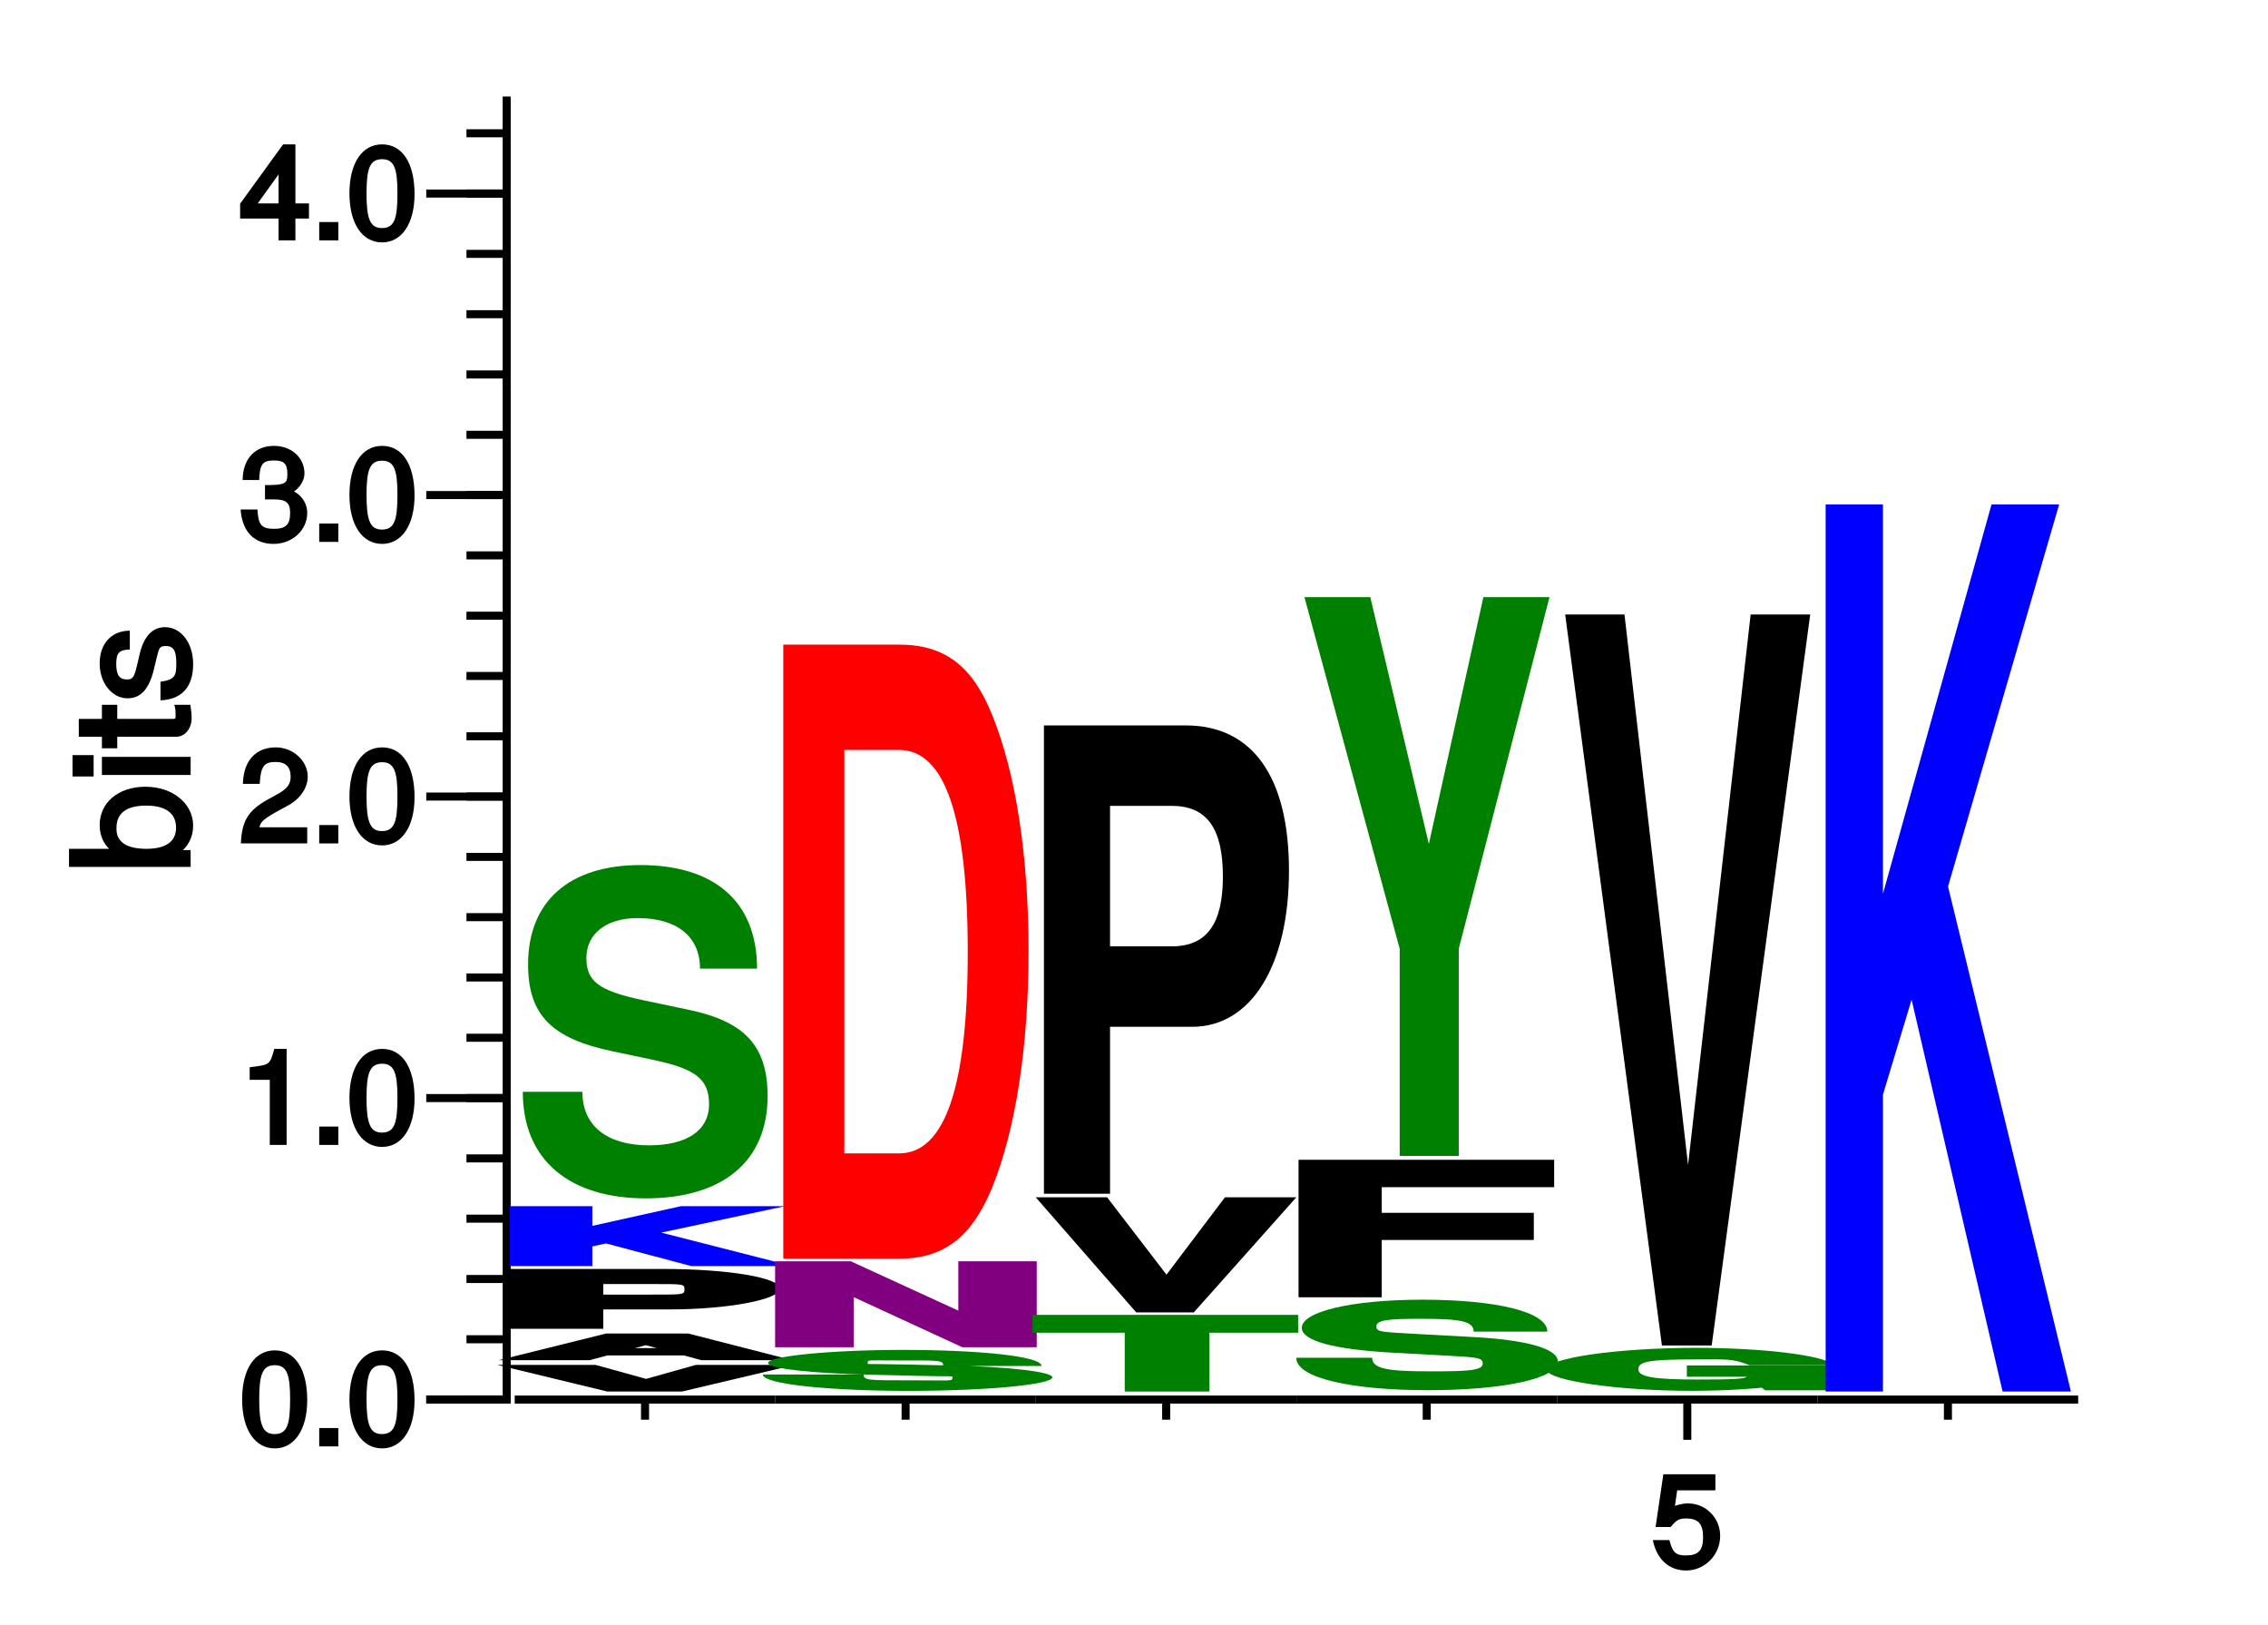 <?xml version="1.0" encoding="UTF-8"?>
<svg xmlns="http://www.w3.org/2000/svg" xmlns:xlink="http://www.w3.org/1999/xlink" width="141pt" height="101pt" viewBox="0 0 141 101" version="1.1">
<defs>
<g>
<symbol overflow="visible" id="glyph0-0">
<path style="stroke:none;" d=""/>
</symbol>
<symbol overflow="visible" id="glyph0-1">
<path style="stroke:none;" d="M 4.219 -2.875 C 4.219 -4.844 3.438 -5.969 2.203 -5.969 C 0.969 -5.969 0.172 -4.828 0.172 -2.922 C 0.172 -1.016 0.984 0.125 2.203 0.125 C 3.406 0.125 4.219 -1.016 4.219 -2.875 Z M 3.156 -2.938 C 3.156 -1.344 2.969 -0.766 2.188 -0.766 C 1.438 -0.766 1.234 -1.375 1.234 -2.922 C 1.234 -4.469 1.438 -5.047 2.203 -5.047 C 2.953 -5.047 3.156 -4.469 3.156 -2.938 Z M 3.156 -2.938 "/>
</symbol>
<symbol overflow="visible" id="glyph0-2">
<path style="stroke:none;" d="M 1.703 -0.156 L 1.703 -1.141 L 0.516 -1.141 L 0.516 0 L 1.703 0 Z M 1.703 -0.156 "/>
</symbol>
<symbol overflow="visible" id="glyph0-3">
<path style="stroke:none;" d="M 2.938 -0.156 L 2.938 -5.969 L 2.172 -5.969 C 1.891 -4.969 1.906 -4.984 0.641 -4.828 L 0.641 -4.047 L 1.891 -4.047 L 1.891 0 L 2.938 0 Z M 2.938 -0.156 "/>
</symbol>
<symbol overflow="visible" id="glyph0-4">
<path style="stroke:none;" d="M 4.25 -4.156 C 4.25 -5.125 3.344 -5.969 2.266 -5.969 C 1.109 -5.969 0.266 -5.25 0.219 -3.703 L 1.266 -3.703 C 1.328 -4.812 1.547 -5.062 2.25 -5.062 C 2.891 -5.062 3.188 -4.75 3.188 -4.141 C 3.188 -3.703 2.984 -3.422 2.484 -3.125 L 1.75 -2.719 C 0.562 -2.047 0.156 -1.422 0.094 0 L 4.219 0 L 4.219 -1 L 1.25 -1 C 1.297 -1.312 1.5 -1.5 2.203 -1.906 L 3 -2.344 C 3.797 -2.766 4.25 -3.469 4.25 -4.156 Z M 4.25 -4.156 "/>
</symbol>
<symbol overflow="visible" id="glyph0-5">
<path style="stroke:none;" d="M 4.219 -1.797 C 4.219 -2.484 3.766 -3.047 3.094 -3.266 L 3.094 -2.969 C 3.609 -3.172 4.047 -3.703 4.047 -4.266 C 4.047 -5.234 3.234 -5.969 2.156 -5.969 C 1.016 -5.969 0.219 -5.219 0.203 -3.844 L 1.234 -3.844 C 1.266 -4.828 1.438 -5.062 2.156 -5.062 C 2.781 -5.062 2.984 -4.844 2.984 -4.234 C 2.984 -3.625 2.891 -3.531 1.594 -3.531 L 1.594 -2.641 L 2.156 -2.641 C 2.922 -2.641 3.156 -2.422 3.156 -1.797 C 3.156 -1.078 2.891 -0.812 2.156 -0.812 C 1.391 -0.812 1.172 -1.047 1.125 -2.016 L 0.078 -2.016 C 0.172 -0.594 0.969 0.125 2.125 0.125 C 3.297 0.125 4.219 -0.734 4.219 -1.797 Z M 4.219 -1.797 "/>
</symbol>
<symbol overflow="visible" id="glyph0-6">
<path style="stroke:none;" d="M 4.328 -1.516 L 4.328 -2.297 L 3.484 -2.297 L 3.484 -5.969 L 2.719 -5.969 L 0.047 -2.281 L 0.047 -1.359 L 2.438 -1.359 L 2.438 0 L 3.484 0 L 3.484 -1.359 L 4.328 -1.359 Z M 2.609 -2.297 L 1.141 -2.297 L 2.734 -4.516 L 2.438 -4.625 L 2.438 -2.297 Z M 2.609 -2.297 "/>
</symbol>
<symbol overflow="visible" id="glyph0-7">
<path style="stroke:none;" d="M 4.266 -2.031 C 4.266 -3.156 3.359 -4.047 2.266 -4.047 C 1.875 -4.047 1.438 -3.891 1.453 -3.891 L 1.594 -4.859 L 3.969 -4.859 L 3.969 -5.859 L 0.734 -5.859 L 0.25 -2.578 L 1.188 -2.578 C 1.547 -3.016 1.703 -3.109 2.141 -3.109 C 2.906 -3.109 3.203 -2.781 3.203 -1.938 C 3.203 -1.125 2.906 -0.812 2.141 -0.812 C 1.531 -0.812 1.312 -0.969 1.109 -1.766 L 0.078 -1.766 C 0.344 -0.484 1.156 0.125 2.156 0.125 C 3.297 0.125 4.266 -0.828 4.266 -2.031 Z M 4.266 -2.031 "/>
</symbol>
<symbol overflow="visible" id="glyph1-0">
<path style="stroke:none;" d=""/>
</symbol>
<symbol overflow="visible" id="glyph1-1">
<path style="stroke:none;" d="M -2.812 -5.375 C -4.516 -5.375 -5.656 -4.375 -5.656 -2.984 C -5.656 -2.266 -5.344 -1.656 -4.766 -1.266 L -4.656 -1.516 L -7.562 -1.516 L -7.562 -0.391 L 0 -0.391 L 0 -1.438 L -0.875 -1.438 L -0.797 -1.188 C -0.188 -1.578 0.156 -2.219 0.156 -2.953 C 0.156 -4.328 -1.109 -5.375 -2.812 -5.375 Z M -2.766 -4.203 C -1.562 -4.203 -0.906 -3.734 -0.906 -2.828 C -0.906 -1.953 -1.562 -1.516 -2.75 -1.516 C -3.984 -1.516 -4.656 -1.953 -4.609 -2.828 C -4.609 -3.766 -3.938 -4.203 -2.766 -4.203 Z M -2.766 -4.203 "/>
</symbol>
<symbol overflow="visible" id="glyph1-2">
<path style="stroke:none;" d="M -0.125 -1.672 L -5.516 -1.672 L -5.516 -0.547 L 0 -0.547 L 0 -1.672 Z M -6.156 -1.781 L -7.344 -1.781 L -7.344 -0.453 L -6.031 -0.453 L -6.031 -1.781 Z M -6.156 -1.781 "/>
</symbol>
<symbol overflow="visible" id="glyph1-3">
<path style="stroke:none;" d="M -0.125 -2.688 L -1.016 -2.688 C -0.938 -2.438 -0.938 -2.297 -0.938 -2.141 C -0.938 -1.781 -0.891 -1.812 -1.266 -1.812 L -4.562 -1.812 L -4.562 -2.688 L -5.516 -2.688 L -5.516 -1.812 L -6.953 -1.812 L -6.953 -0.703 L -5.516 -0.703 L -5.516 0.016 L -4.562 0.016 L -4.562 -0.703 L -0.891 -0.703 C -0.359 -0.703 0.062 -1.203 0.062 -1.859 C 0.062 -2.062 0.047 -2.266 -0.016 -2.688 Z M -0.125 -2.688 "/>
</symbol>
<symbol overflow="visible" id="glyph1-4">
<path style="stroke:none;" d="M -1.594 -4.734 C -2.375 -4.734 -2.906 -4.156 -3.156 -3.109 L -3.344 -2.312 C -3.516 -1.625 -3.594 -1.484 -3.953 -1.484 C -4.438 -1.484 -4.625 -1.766 -4.625 -2.453 C -4.625 -3.125 -4.453 -3.328 -3.781 -3.344 L -3.781 -4.516 C -4.938 -4.516 -5.656 -3.688 -5.656 -2.484 C -5.656 -1.266 -4.891 -0.312 -3.922 -0.312 C -3.094 -0.312 -2.578 -0.891 -2.281 -2.125 L -2.094 -2.906 C -1.953 -3.484 -1.906 -3.562 -1.531 -3.562 C -1.047 -3.562 -0.891 -3.234 -0.891 -2.5 C -0.891 -1.75 -0.938 -1.469 -1.875 -1.344 L -1.875 -0.188 C -0.516 -0.234 0.156 -1.062 0.156 -2.438 C 0.156 -3.75 -0.594 -4.734 -1.594 -4.734 Z M -1.594 -4.734 "/>
</symbol>
<symbol overflow="visible" id="glyph2-0">
<path style="stroke:none;" d=""/>
</symbol>
<symbol overflow="visible" id="glyph2-1">
<path style="stroke:none;" d="M 15.875 -1.656 L 11.344 -1.656 L 7.062 -0.453 L 9.453 -0.453 L 5.109 -1.656 L -1 -1.656 L 5.844 0 L 10.484 0 L 17.484 -1.656 Z M 15.875 -1.656 "/>
</symbol>
<symbol overflow="visible" id="glyph3-0">
<path style="stroke:none;" d=""/>
</symbol>
<symbol overflow="visible" id="glyph3-1">
<path style="stroke:none;" d="M 16.969 -0.094 L 10.875 -1.656 L 5.766 -1.656 L -0.906 0 L 4.75 0 L 5.859 -0.297 L 10.594 -0.297 L 11.688 0 L 17.359 0 Z M 10.391 -0.75 L 7.547 -0.75 L 9.328 -1.219 L 7.141 -1.219 L 8.922 -0.75 Z M 10.391 -0.75 "/>
</symbol>
<symbol overflow="visible" id="glyph4-0">
<path style="stroke:none;" d=""/>
</symbol>
<symbol overflow="visible" id="glyph4-1">
<path style="stroke:none;" d="M 18.031 -2.5 C 18.031 -3.172 14.844 -3.719 10.734 -3.719 L 1.109 -3.719 L 1.109 0 L 7.047 0 L 7.047 -1.203 L 11.141 -1.203 C 14.766 -1.203 18.031 -1.812 18.031 -2.5 Z M 12.094 -2.453 C 12.094 -2.109 12.031 -2.125 9.875 -2.125 L 7.047 -2.125 L 7.047 -2.781 L 9.875 -2.781 C 12.031 -2.781 12.094 -2.797 12.094 -2.453 Z M 12.094 -2.453 "/>
</symbol>
<symbol overflow="visible" id="glyph5-0">
<path style="stroke:none;" d=""/>
</symbol>
<symbol overflow="visible" id="glyph5-1">
<path style="stroke:none;" d="M 17.312 -0.297 L 10.328 -2.078 L 18.016 -3.719 L 11.547 -3.719 L 4.656 -2.188 L 6.047 -2.062 L 6.047 -3.719 L 0.906 -3.719 L 0.906 0 L 6.047 0 L 6.047 -1.219 L 6.891 -1.406 L 12.188 0 L 18.5 0 Z M 17.312 -0.297 "/>
</symbol>
<symbol overflow="visible" id="glyph6-0">
<path style="stroke:none;" d=""/>
</symbol>
<symbol overflow="visible" id="glyph6-1">
<path style="stroke:none;" d="M 16.031 -6.031 C 16.031 -9.188 14.562 -10.672 11.141 -11.391 L 8.25 -12 C 5.547 -12.578 4.766 -13.156 4.766 -14.609 C 4.766 -16.125 6 -17.094 7.953 -17.094 C 10.359 -17.094 11.828 -15.984 11.828 -13.953 L 15.375 -13.953 C 15.375 -18.188 12.641 -20.391 8.125 -20.391 C 3.703 -20.391 1.141 -18.141 1.141 -14.219 C 1.141 -11.094 2.578 -9.625 6.328 -8.828 L 8.922 -8.281 C 11.453 -7.734 12.391 -7.156 12.391 -5.531 C 12.391 -3.859 10.969 -2.969 8.656 -2.969 C 6.078 -2.969 4.516 -4.156 4.516 -6.297 L 0.812 -6.297 C 0.812 -2.016 3.75 0.328 8.453 0.328 C 13.219 0.328 16.031 -1.953 16.031 -6.031 Z M 16.031 -6.031 "/>
</symbol>
<symbol overflow="visible" id="glyph7-0">
<path style="stroke:none;" d=""/>
</symbol>
<symbol overflow="visible" id="glyph7-1">
<path style="stroke:none;" d="M 17.562 -0.812 C 17.562 -1.156 14.828 -1.469 11.344 -1.547 L 8.406 -1.609 C 5.656 -1.672 6.094 -1.578 6.094 -1.75 C 6.094 -1.906 6.109 -1.859 8.094 -1.859 C 10.547 -1.859 10.781 -1.891 10.781 -1.516 L 16.891 -1.516 C 16.891 -2.141 12.875 -2.516 8.281 -2.516 C 3.766 -2.516 -0.109 -2.125 -0.109 -1.703 C -0.109 -1.359 2.625 -1.047 6.453 -0.969 L 9.078 -0.906 C 11.656 -0.844 11.344 -0.938 11.344 -0.75 C 11.344 -0.562 11.172 -0.625 8.828 -0.625 C 6.188 -0.625 5.828 -0.609 5.828 -0.984 L -0.438 -0.984 C -0.438 -0.375 3.812 0.031 8.609 0.031 C 13.469 0.031 17.562 -0.359 17.562 -0.812 Z M 17.562 -0.812 "/>
</symbol>
<symbol overflow="visible" id="glyph8-0">
<path style="stroke:none;" d=""/>
</symbol>
<symbol overflow="visible" id="glyph8-1">
<path style="stroke:none;" d="M 17.5 -0.156 L 17.5 -5.344 L 12.625 -5.344 L 12.625 -1.766 L 13.5 -1.875 L 5.938 -5.344 L 1.234 -5.344 L 1.234 0 L 6.125 0 L 6.125 -3.625 L 5.25 -3.516 L 12.875 0 L 17.5 0 Z M 17.5 -0.156 "/>
</symbol>
<symbol overflow="visible" id="glyph9-0">
<path style="stroke:none;" d=""/>
</symbol>
<symbol overflow="visible" id="glyph9-1">
<path style="stroke:none;" d="M 17.188 -19.109 C 17.188 -24.969 16.406 -30.156 14.938 -33.766 C 13.703 -36.859 11.969 -38.172 9.141 -38.172 L 1.938 -38.172 L 1.938 0 L 9.141 0 C 11.938 0 13.672 -1.359 14.938 -4.453 C 16.375 -8.016 17.188 -13.188 17.188 -19.109 Z M 13.406 -19.062 C 13.406 -10.688 11.984 -6.547 9.141 -6.547 L 5.734 -6.547 L 5.734 -31.625 L 9.141 -31.625 C 11.984 -31.625 13.406 -27.484 13.406 -19.062 Z M 13.406 -19.062 "/>
</symbol>
<symbol overflow="visible" id="glyph10-0">
<path style="stroke:none;" d=""/>
</symbol>
<symbol overflow="visible" id="glyph10-1">
<path style="stroke:none;" d="M 16.172 -3.828 L 16.172 -4.766 L -0.344 -4.766 L -0.344 -3.656 L 5.391 -3.656 L 5.391 0 L 10.656 0 L 10.656 -3.656 L 16.172 -3.656 Z M 16.172 -3.828 "/>
</symbol>
<symbol overflow="visible" id="glyph11-0">
<path style="stroke:none;" d=""/>
</symbol>
<symbol overflow="visible" id="glyph11-1">
<path style="stroke:none;" d="M 15.797 -7.156 L 11.844 -7.156 L 7.828 -1.844 L 8.594 -1.844 L 4.516 -7.156 L 0.078 -7.156 L 6.328 0 L 9.906 0 L 16.281 -7.156 Z M 15.797 -7.156 "/>
</symbol>
<symbol overflow="visible" id="glyph12-0">
<path style="stroke:none;" d=""/>
</symbol>
<symbol overflow="visible" id="glyph12-1">
<path style="stroke:none;" d="M 17.312 -20.078 C 17.312 -25.906 15.047 -29.109 10.891 -29.109 L 2.078 -29.109 L 2.078 0 L 6.188 0 L 6.188 -10.375 L 11.297 -10.375 C 14.953 -10.375 17.312 -14.172 17.312 -20.078 Z M 13.203 -19.719 C 13.203 -16.766 12.203 -15.375 10.016 -15.375 L 6.188 -15.375 L 6.188 -24.109 L 10.016 -24.109 C 12.203 -24.109 13.203 -22.719 13.203 -19.719 Z M 13.203 -19.719 "/>
</symbol>
<symbol overflow="visible" id="glyph13-0">
<path style="stroke:none;" d=""/>
</symbol>
<symbol overflow="visible" id="glyph13-1">
<path style="stroke:none;" d="M 16.562 -1.703 C 16.562 -2.516 14.578 -3.062 11.156 -3.234 L 8.266 -3.391 C 5.547 -3.547 5.281 -3.516 5.281 -3.891 C 5.281 -4.281 6.016 -4.359 7.969 -4.359 C 10.375 -4.359 11.328 -4.25 11.328 -3.562 L 15.906 -3.562 C 15.906 -4.812 12.656 -5.547 8.141 -5.547 C 3.703 -5.547 0.641 -4.797 0.641 -3.797 C 0.641 -3 2.594 -2.453 6.344 -2.25 L 8.922 -2.109 C 11.469 -1.969 11.891 -1.984 11.891 -1.578 C 11.891 -1.141 10.984 -1.094 8.672 -1.094 C 6.094 -1.094 5.016 -1.219 5.016 -1.938 L 0.297 -1.938 C 0.297 -0.672 3.75 0.078 8.469 0.078 C 13.234 0.078 16.562 -0.656 16.562 -1.703 Z M 16.562 -1.703 "/>
</symbol>
<symbol overflow="visible" id="glyph14-0">
<path style="stroke:none;" d=""/>
</symbol>
<symbol overflow="visible" id="glyph14-1">
<path style="stroke:none;" d="M 17.703 -6.984 L 17.703 -8.547 L 1.812 -8.547 L 1.812 0 L 6.984 0 L 6.984 -3.562 L 16.438 -3.562 L 16.438 -5.25 L 6.984 -5.25 L 6.984 -6.844 L 17.703 -6.844 Z M 17.703 -6.984 "/>
</symbol>
<symbol overflow="visible" id="glyph15-0">
<path style="stroke:none;" d=""/>
</symbol>
<symbol overflow="visible" id="glyph15-1">
<path style="stroke:none;" d="M 15.891 -34.734 L 11.781 -34.734 L 8.391 -19.391 L 4.75 -34.734 L 0.656 -34.734 L 6.578 -12.875 L 6.578 0 L 10.25 0 L 10.25 -12.875 Z M 15.891 -34.734 "/>
</symbol>
<symbol overflow="visible" id="glyph16-0">
<path style="stroke:none;" d=""/>
</symbol>
<symbol overflow="visible" id="glyph16-1">
<path style="stroke:none;" d="M 17.562 -0.156 L 17.562 -1.547 L 8.562 -1.547 L 8.562 -0.844 L 12.281 -0.844 C 12.172 -0.703 11.312 -0.672 9.25 -0.672 C 6.453 -0.672 5.547 -0.844 5.547 -1.312 C 5.547 -1.797 6.219 -1.922 9.156 -1.922 C 11.062 -1.922 11.391 -1.984 12.453 -1.562 L 17.703 -1.562 C 17.141 -2.188 13.219 -2.641 9.141 -2.641 C 4.281 -2.641 -0.156 -2.016 -0.156 -1.297 C -0.156 -0.609 4.297 0.031 8.859 0.031 C 11.125 0.031 13.422 -0.125 14.719 -0.359 L 12.812 -0.469 L 13.438 0 L 17.562 0 Z M 17.562 -0.156 "/>
</symbol>
<symbol overflow="visible" id="glyph17-0">
<path style="stroke:none;" d=""/>
</symbol>
<symbol overflow="visible" id="glyph17-1">
<path style="stroke:none;" d="M 15.828 -45.438 L 12.125 -45.438 L 8.234 -11.219 L 4.281 -45.438 L 0.594 -45.438 L 6.609 0 L 9.703 0 Z M 15.828 -45.438 "/>
</symbol>
<symbol overflow="visible" id="glyph18-0">
<path style="stroke:none;" d=""/>
</symbol>
<symbol overflow="visible" id="glyph18-1">
<path style="stroke:none;" d="M 17 0 L 9.359 -31.391 L 16.266 -55.141 L 12.062 -55.141 L 5.312 -30.938 L 5.312 -55.141 L 1.75 -55.141 L 1.75 0 L 5.312 0 L 5.312 -18.453 L 7.094 -24.359 L 12.75 0 Z M 17 0 "/>
</symbol>
</g>
</defs>
<g id="surface1">
<path style="fill:none;stroke-width:2.083;stroke-linecap:butt;stroke-linejoin:miter;stroke:rgb(0%,0%,0%);stroke-opacity:1;stroke-miterlimit:10;" d="M 110.417 58.333 L 131.25 58.333 L 131.25 395.833 " transform="matrix(0.24,0,0,-0.24,0,101)"/>
<g style="fill:rgb(0%,0%,0%);fill-opacity:1;">
  <use xlink:href="#glyph0-1" x="14.881" y="89.91"/>
  <use xlink:href="#glyph0-2" x="19.329" y="89.91"/>
  <use xlink:href="#glyph0-1" x="21.553" y="89.91"/>
</g>
<path style="fill:none;stroke-width:2.083;stroke-linecap:butt;stroke-linejoin:miter;stroke:rgb(0%,0%,0%);stroke-opacity:1;stroke-miterlimit:10;" d="M 110.417 58.333 L 131.25 58.333 " transform="matrix(0.24,0,0,-0.24,0,101)"/>
<g style="fill:rgb(0%,0%,0%);fill-opacity:1;">
  <use xlink:href="#glyph0-3" x="14.881" y="71.169"/>
  <use xlink:href="#glyph0-2" x="19.329" y="71.169"/>
  <use xlink:href="#glyph0-1" x="21.553" y="71.169"/>
</g>
<path style="fill:none;stroke-width:2.083;stroke-linecap:butt;stroke-linejoin:miter;stroke:rgb(0%,0%,0%);stroke-opacity:1;stroke-miterlimit:10;" d="M 110.417 136.426 L 131.25 136.426 " transform="matrix(0.24,0,0,-0.24,0,101)"/>
<g style="fill:rgb(0%,0%,0%);fill-opacity:1;">
  <use xlink:href="#glyph0-4" x="14.881" y="52.427"/>
  <use xlink:href="#glyph0-2" x="19.329" y="52.427"/>
  <use xlink:href="#glyph0-1" x="21.553" y="52.427"/>
</g>
<path style="fill:none;stroke-width:2.083;stroke-linecap:butt;stroke-linejoin:miter;stroke:rgb(0%,0%,0%);stroke-opacity:1;stroke-miterlimit:10;" d="M 110.417 214.518 L 131.25 214.518 " transform="matrix(0.24,0,0,-0.24,0,101)"/>
<g style="fill:rgb(0%,0%,0%);fill-opacity:1;">
  <use xlink:href="#glyph0-5" x="14.881" y="33.685"/>
  <use xlink:href="#glyph0-2" x="19.329" y="33.685"/>
  <use xlink:href="#glyph0-1" x="21.553" y="33.685"/>
</g>
<path style="fill:none;stroke-width:2.083;stroke-linecap:butt;stroke-linejoin:miter;stroke:rgb(0%,0%,0%);stroke-opacity:1;stroke-miterlimit:10;" d="M 110.417 292.611 L 131.25 292.611 " transform="matrix(0.24,0,0,-0.24,0,101)"/>
<g style="fill:rgb(0%,0%,0%);fill-opacity:1;">
  <use xlink:href="#glyph0-6" x="14.881" y="14.943"/>
  <use xlink:href="#glyph0-2" x="19.329" y="14.943"/>
  <use xlink:href="#glyph0-1" x="21.553" y="14.943"/>
</g>
<path style="fill:none;stroke-width:2.083;stroke-linecap:butt;stroke-linejoin:miter;stroke:rgb(0%,0%,0%);stroke-opacity:1;stroke-miterlimit:10;" d="M 110.417 370.703 L 131.25 370.703 " transform="matrix(0.24,0,0,-0.24,0,101)"/>
<path style="fill:none;stroke-width:2.083;stroke-linecap:butt;stroke-linejoin:miter;stroke:rgb(0%,0%,0%);stroke-opacity:1;stroke-miterlimit:10;" d="M 131.25 58.333 L 120.833 58.333 " transform="matrix(0.24,0,0,-0.24,0,101)"/>
<path style="fill:none;stroke-width:2.083;stroke-linecap:butt;stroke-linejoin:miter;stroke:rgb(0%,0%,0%);stroke-opacity:1;stroke-miterlimit:10;" d="M 131.25 73.958 L 120.833 73.958 " transform="matrix(0.24,0,0,-0.24,0,101)"/>
<path style="fill:none;stroke-width:2.083;stroke-linecap:butt;stroke-linejoin:miter;stroke:rgb(0%,0%,0%);stroke-opacity:1;stroke-miterlimit:10;" d="M 131.25 89.567 L 120.833 89.567 " transform="matrix(0.24,0,0,-0.24,0,101)"/>
<path style="fill:none;stroke-width:2.083;stroke-linecap:butt;stroke-linejoin:miter;stroke:rgb(0%,0%,0%);stroke-opacity:1;stroke-miterlimit:10;" d="M 131.25 105.192 L 120.833 105.192 " transform="matrix(0.24,0,0,-0.24,0,101)"/>
<path style="fill:none;stroke-width:2.083;stroke-linecap:butt;stroke-linejoin:miter;stroke:rgb(0%,0%,0%);stroke-opacity:1;stroke-miterlimit:10;" d="M 131.25 120.801 L 120.833 120.801 " transform="matrix(0.24,0,0,-0.24,0,101)"/>
<path style="fill:none;stroke-width:2.083;stroke-linecap:butt;stroke-linejoin:miter;stroke:rgb(0%,0%,0%);stroke-opacity:1;stroke-miterlimit:10;" d="M 131.25 136.426 L 120.833 136.426 " transform="matrix(0.24,0,0,-0.24,0,101)"/>
<path style="fill:none;stroke-width:2.083;stroke-linecap:butt;stroke-linejoin:miter;stroke:rgb(0%,0%,0%);stroke-opacity:1;stroke-miterlimit:10;" d="M 131.25 152.051 L 120.833 152.051 " transform="matrix(0.24,0,0,-0.24,0,101)"/>
<path style="fill:none;stroke-width:2.083;stroke-linecap:butt;stroke-linejoin:miter;stroke:rgb(0%,0%,0%);stroke-opacity:1;stroke-miterlimit:10;" d="M 131.25 167.66 L 120.833 167.66 " transform="matrix(0.24,0,0,-0.24,0,101)"/>
<path style="fill:none;stroke-width:2.083;stroke-linecap:butt;stroke-linejoin:miter;stroke:rgb(0%,0%,0%);stroke-opacity:1;stroke-miterlimit:10;" d="M 131.25 183.285 L 120.833 183.285 " transform="matrix(0.24,0,0,-0.24,0,101)"/>
<path style="fill:none;stroke-width:2.083;stroke-linecap:butt;stroke-linejoin:miter;stroke:rgb(0%,0%,0%);stroke-opacity:1;stroke-miterlimit:10;" d="M 131.25 198.893 L 120.833 198.893 " transform="matrix(0.24,0,0,-0.24,0,101)"/>
<path style="fill:none;stroke-width:2.083;stroke-linecap:butt;stroke-linejoin:miter;stroke:rgb(0%,0%,0%);stroke-opacity:1;stroke-miterlimit:10;" d="M 131.25 214.518 L 120.833 214.518 " transform="matrix(0.24,0,0,-0.24,0,101)"/>
<path style="fill:none;stroke-width:2.083;stroke-linecap:butt;stroke-linejoin:miter;stroke:rgb(0%,0%,0%);stroke-opacity:1;stroke-miterlimit:10;" d="M 131.25 230.127 L 120.833 230.127 " transform="matrix(0.24,0,0,-0.24,0,101)"/>
<path style="fill:none;stroke-width:2.083;stroke-linecap:butt;stroke-linejoin:miter;stroke:rgb(0%,0%,0%);stroke-opacity:1;stroke-miterlimit:10;" d="M 131.25 245.752 L 120.833 245.752 " transform="matrix(0.24,0,0,-0.24,0,101)"/>
<path style="fill:none;stroke-width:2.083;stroke-linecap:butt;stroke-linejoin:miter;stroke:rgb(0%,0%,0%);stroke-opacity:1;stroke-miterlimit:10;" d="M 131.25 261.361 L 120.833 261.361 " transform="matrix(0.24,0,0,-0.24,0,101)"/>
<path style="fill:none;stroke-width:2.083;stroke-linecap:butt;stroke-linejoin:miter;stroke:rgb(0%,0%,0%);stroke-opacity:1;stroke-miterlimit:10;" d="M 131.25 276.986 L 120.833 276.986 " transform="matrix(0.24,0,0,-0.24,0,101)"/>
<path style="fill:none;stroke-width:2.083;stroke-linecap:butt;stroke-linejoin:miter;stroke:rgb(0%,0%,0%);stroke-opacity:1;stroke-miterlimit:10;" d="M 131.25 292.611 L 120.833 292.611 " transform="matrix(0.24,0,0,-0.24,0,101)"/>
<path style="fill:none;stroke-width:2.083;stroke-linecap:butt;stroke-linejoin:miter;stroke:rgb(0%,0%,0%);stroke-opacity:1;stroke-miterlimit:10;" d="M 131.25 308.219 L 120.833 308.219 " transform="matrix(0.24,0,0,-0.24,0,101)"/>
<path style="fill:none;stroke-width:2.083;stroke-linecap:butt;stroke-linejoin:miter;stroke:rgb(0%,0%,0%);stroke-opacity:1;stroke-miterlimit:10;" d="M 131.25 323.844 L 120.833 323.844 " transform="matrix(0.24,0,0,-0.24,0,101)"/>
<path style="fill:none;stroke-width:2.083;stroke-linecap:butt;stroke-linejoin:miter;stroke:rgb(0%,0%,0%);stroke-opacity:1;stroke-miterlimit:10;" d="M 131.25 339.453 L 120.833 339.453 " transform="matrix(0.24,0,0,-0.24,0,101)"/>
<path style="fill:none;stroke-width:2.083;stroke-linecap:butt;stroke-linejoin:miter;stroke:rgb(0%,0%,0%);stroke-opacity:1;stroke-miterlimit:10;" d="M 131.25 355.078 L 120.833 355.078 " transform="matrix(0.24,0,0,-0.24,0,101)"/>
<path style="fill:none;stroke-width:2.083;stroke-linecap:butt;stroke-linejoin:miter;stroke:rgb(0%,0%,0%);stroke-opacity:1;stroke-miterlimit:10;" d="M 131.25 370.703 L 120.833 370.703 " transform="matrix(0.24,0,0,-0.24,0,101)"/>
<path style="fill:none;stroke-width:2.083;stroke-linecap:butt;stroke-linejoin:miter;stroke:rgb(0%,0%,0%);stroke-opacity:1;stroke-miterlimit:10;" d="M 131.25 386.312 L 120.833 386.312 " transform="matrix(0.24,0,0,-0.24,0,101)"/>
<g style="fill:rgb(0%,0%,0%);fill-opacity:1;">
  <use xlink:href="#glyph1-1" x="11.852" y="54.28"/>
  <use xlink:href="#glyph1-2" x="11.852" y="48.72"/>
  <use xlink:href="#glyph1-3" x="11.852" y="46.5"/>
  <use xlink:href="#glyph1-4" x="11.852" y="43.72"/>
</g>
<path style="fill:none;stroke-width:2.083;stroke-linecap:butt;stroke-linejoin:miter;stroke:rgb(0%,0%,0%);stroke-opacity:1;stroke-miterlimit:10;" d="M 133.333 58.333 L 200.83 58.333 M 167.09 58.333 L 167.09 53.125 " transform="matrix(0.24,0,0,-0.24,0,101)"/>
<g style="fill:rgb(0%,0%,0%);fill-opacity:1;">
  <use xlink:href="#glyph2-1" x="31.915" y="86.5"/>
</g>
<g style="fill:rgb(0%,0%,0%);fill-opacity:1;">
  <use xlink:href="#glyph3-1" x="31.915" y="84.55"/>
</g>
<g style="fill:rgb(0%,0%,0%);fill-opacity:1;">
  <use xlink:href="#glyph4-1" x="30.46" y="82.599"/>
</g>
<g style="fill:rgb(0%,0%,100%);fill-opacity:1;">
  <use xlink:href="#glyph5-1" x="30.779" y="78.699"/>
</g>
<g style="fill:rgb(0%,50.194%,0%);fill-opacity:1;">
  <use xlink:href="#glyph6-1" x="31.69" y="74.164"/>
</g>
<path style="fill:none;stroke-width:2.083;stroke-linecap:butt;stroke-linejoin:miter;stroke:rgb(0%,0%,0%);stroke-opacity:1;stroke-miterlimit:10;" d="M 200.83 58.333 L 268.327 58.333 M 234.587 58.333 L 234.587 53.125 " transform="matrix(0.24,0,0,-0.24,0,101)"/>
<g style="fill:rgb(0%,50.194%,0%);fill-opacity:1;">
  <use xlink:href="#glyph7-1" x="47.86" y="86.428"/>
</g>
<g style="fill:rgb(50.194%,0%,50.194%);fill-opacity:1;">
  <use xlink:href="#glyph8-1" x="46.953" y="83.747"/>
</g>
<g style="fill:rgb(100%,0%,0%);fill-opacity:1;">
  <use xlink:href="#glyph9-1" x="46.758" y="78.243"/>
</g>
<path style="fill:none;stroke-width:2.083;stroke-linecap:butt;stroke-linejoin:miter;stroke:rgb(0%,0%,0%);stroke-opacity:1;stroke-miterlimit:10;" d="M 268.327 58.333 L 335.84 58.333 M 302.083 58.333 L 302.083 53.125 " transform="matrix(0.24,0,0,-0.24,0,101)"/>
<g style="fill:rgb(0%,50.194%,0%);fill-opacity:1;">
  <use xlink:href="#glyph10-1" x="64.533" y="86.5"/>
</g>
<g style="fill:rgb(0%,0%,0%);fill-opacity:1;">
  <use xlink:href="#glyph11-1" x="64.312" y="81.581"/>
</g>
<g style="fill:rgb(0%,0%,0%);fill-opacity:1;">
  <use xlink:href="#glyph12-1" x="62.823" y="74.202"/>
</g>
<path style="fill:none;stroke-width:2.083;stroke-linecap:butt;stroke-linejoin:miter;stroke:rgb(0%,0%,0%);stroke-opacity:1;stroke-miterlimit:10;" d="M 335.84 58.333 L 403.337 58.333 M 369.58 58.333 L 369.58 53.125 " transform="matrix(0.24,0,0,-0.24,0,101)"/>
<g style="fill:rgb(0%,50.194%,0%);fill-opacity:1;">
  <use xlink:href="#glyph13-1" x="80.29" y="86.338"/>
</g>
<g style="fill:rgb(0%,0%,0%);fill-opacity:1;">
  <use xlink:href="#glyph14-1" x="78.918" y="80.641"/>
</g>
<g style="fill:rgb(0%,50.194%,0%);fill-opacity:1;">
  <use xlink:href="#glyph15-1" x="80.44" y="71.852"/>
</g>
<path style="fill:none;stroke-width:2.083;stroke-linecap:butt;stroke-linejoin:miter;stroke:rgb(0%,0%,0%);stroke-opacity:1;stroke-miterlimit:10;" d="M 403.337 58.333 L 470.833 58.333 M 437.077 58.333 L 437.077 47.917 " transform="matrix(0.24,0,0,-0.24,0,101)"/>
<g style="fill:rgb(0%,0%,0%);fill-opacity:1;">
  <use xlink:href="#glyph0-7" x="102.676" y="97.5"/>
</g>
<g style="fill:rgb(0%,50.194%,0%);fill-opacity:1;">
  <use xlink:href="#glyph16-1" x="96.307" y="86.425"/>
</g>
<g style="fill:rgb(0%,0%,0%);fill-opacity:1;">
  <use xlink:href="#glyph17-1" x="96.712" y="83.637"/>
</g>
<path style="fill:none;stroke-width:2.083;stroke-linecap:butt;stroke-linejoin:miter;stroke:rgb(0%,0%,0%);stroke-opacity:1;stroke-miterlimit:10;" d="M 470.833 58.333 L 538.33 58.333 M 504.59 58.333 L 504.59 53.125 " transform="matrix(0.24,0,0,-0.24,0,101)"/>
<g style="fill:rgb(0%,0%,100%);fill-opacity:1;">
  <use xlink:href="#glyph18-1" x="111.749" y="86.5"/>
</g>
</g>
</svg>
